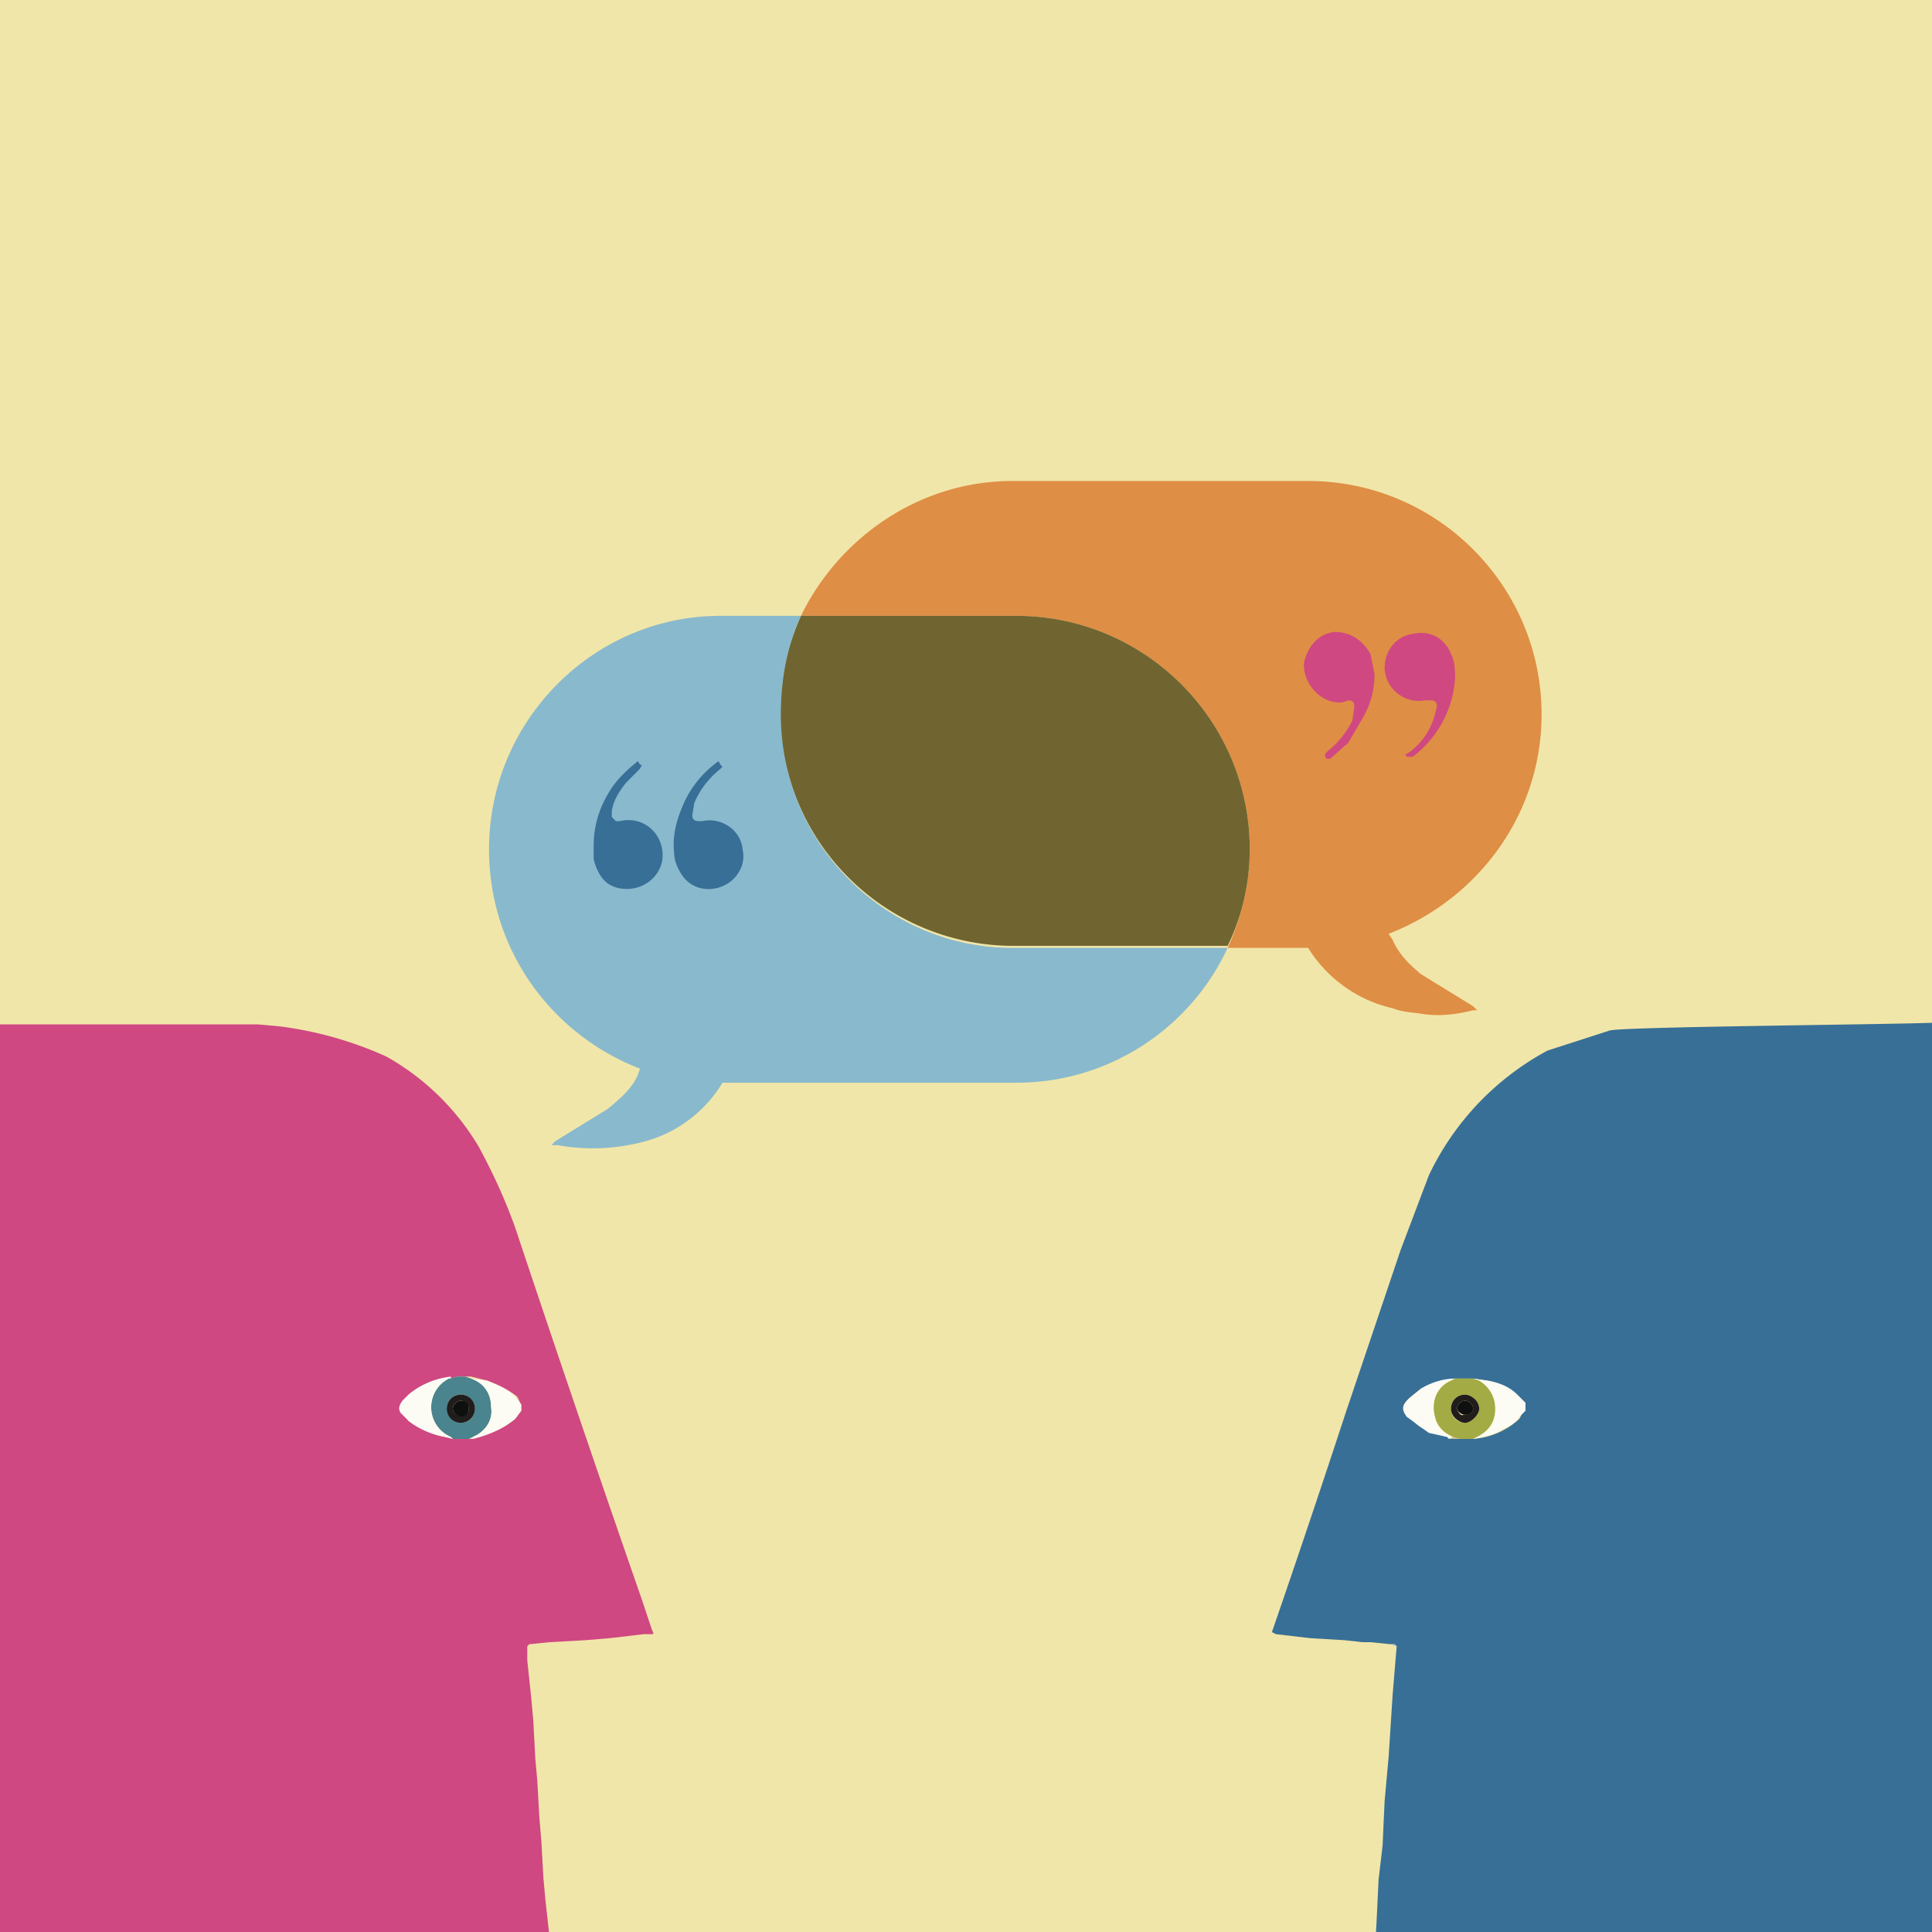 <svg version="1.1" id="Layer_1" xmlns="http://www.w3.org/2000/svg" x="0" y="0" viewBox="0 0 960 960" xml:space="preserve">
  <rect x="0" y="0" width="960" height="960" fill="#333333" stroke="none"/>
  <style>
    .st2{fill:#386f96}.st3{fill:#89b9cd}.st5{fill:#fcfbf4}.st6{fill:#c8bf96}.st7{fill:#201d1c}.st8{fill:#0e100f}.st9{fill:#cf4882}
  </style>
  <path d="M-8-11v983h977V560 400-11H-8z" fill="#f1e6a9"/>
  <path d="M766 355c0-64-52-116-116-116H503c-46 0-86 28-105 67h107c64 0 116 52 116 116 0 17-4 34-11 49h40a67 67 0 0042 30c5 2 10 2 16 3 8 1 16 0 24-2h2l-2-2-26-16c-6-5-11-10-14-17l-2-3c44-17 76-59 76-109z" fill="#df8e45"/>
  <path class="st2" d="M693 817h-2l-10-1h-4l-9-1-17-1-17-2-2-1a7565 7565 0 0037-110l27-80 14-37a137 137 0 0159-62l31-10c10-2 155-3 164-4l1 509H679v-4l1-8 1-16 2-17 1-17 1-21 2-17 1-22 2-22 2-31 2-24-1-1zm27-102h12a38 38 0 0023-10l2-4v-3l-3-4c-4-4-9-7-15-8l-7-1h-9a38 38 0 00-23 10c-3 3-4 5 0 9 3 3 6 6 10 7a38 38 0 0010 3v1z"/>
  <path class="st3" d="M677 816h4-4zM691 817h2l1 1-3-1z"/>
  <path d="M735 686c5 3 8 8 8 14s-3 11-9 14l-2 1h-7l-3-1c-5-2-8-6-9-10a15 15 0 0110-19h9l3 1zm-7 21c3 0 7-4 7-7 0-4-4-7-7-7-4 0-7 3-7 7s3 7 7 7z" fill="#a3ab45"/>
  <path class="st5" d="M739 686c6 1 11 3 15 7l4 4v4l-3 3c-2 3-5 5-8 6-4 3-10 4-15 5l2-1c6-3 9-7 9-14 0-6-3-11-8-14l-3-1 7 1zM720 715l-1-1-9-2-11-8c-3-4-2-6 1-9l6-5c5-3 11-5 17-5l-2 1c-7 3-10 10-8 18 1 5 4 8 9 10l-2 1z"/>
  <path class="st6" d="M725 715h-5l2-1 3 1zM719 714h0z"/>
  <path class="st7" d="M728 693c3 0 7 3 7 7 0 3-4 7-7 7s-7-3-7-7 3-7 7-7zm-4 7c0 1 2 4 3 3 3 0 5-1 5-3s-2-4-4-4-4 2-4 4z"/>
  <path class="st8" d="M732 700c0 2-2 3-4 3s-4-2-4-3c0-2 2-4 4-4s4 2 4 4z"/>
  <g>
    <path class="st9" d="M-4 1017V509h132l11 1a185 185 0 0153 15 124 124 0 0146 45c7 13 13 26 18 40a15007 15007 0 0063 185l5 15c1 2 1 2-1 2h-3l-17 2-12 1-18 1-10 1-1 1v7l2 19 1 11 1 19 1 11 1 18 1 12 1 18 1 11 2 18v12l2 18 1 12 1 13H-4zm235-333h-4l-3 1c-8 0-15 3-21 8l-3 3c-2 3-2 4 0 6l3 4c5 4 12 7 19 8l3 1h8l2-1c8-1 15-4 21-9l3-4v-3l-2-4c-5-4-10-6-15-8l-8-2h-3z"/>
    <path d="M224 714a16 16 0 01-1-29h1l3-1h4l3 1c6 2 10 7 10 14 1 6-2 11-7 14l-2 1-2 1h-8l-1-1zm5-7c4 0 7-3 7-7s-3-7-7-7-7 3-7 7c0 3 3 7 7 7z" fill="#49848f"/>
    <path class="st5" d="M221 714c-6-1-13-4-18-8l-4-4c-1-2-1-3 1-6l3-3c6-5 13-8 21-9v1h-1a16 16 0 001 29l1 1-4-1zM234 685l8 1c5 2 10 4 14 8l3 4v3l-3 4c-6 5-13 8-21 10v-1l2-1c5-3 8-8 7-14 0-7-4-12-10-14z"/>
    <path d="M233 715l2-1v1h-2z" fill="#f1ebcb"/>
    <path class="st6" d="M227 684l-3 1 3-1zM231 684l3 1-3-1z"/>
    <path class="st7" d="M229 693c4 0 7 3 7 7a7 7 0 11-14 0c0-4 3-7 7-7zm0 3c-2 0-4 2-4 4s2 3 4 3 4-1 4-3-2-4-4-4z"/>
    <path class="st8" d="M229 704c-2-1-4-2-4-4s2-4 4-4 4 1 4 4c0 2-2 4-4 4z"/>
  </g>
  <g>
    <path class="st9" d="M683 335c0 8-2 15-6 22l-7 12-9 8h-2c-1-2-1-2 1-4 5-4 9-9 12-15l1-7c0-2-1-3-3-3l-3 1c-11 1-20-10-19-20 2-8 7-14 15-15 8 0 14 4 18 11l2 10zM688 332c0-9 6-16 14-17 8-2 16 2 19 10 2 4 2 8 2 12a53 53 0 01-21 39h-2-1c-1-1-1-1 1-2a34 34 0 0013-19l1-4c0-2-1-3-3-3h-3a17 17 0 01-20-16z"/>
  </g>
  <path d="M505 306H398a116 116 0 00105 164h107c7-14 11-31 11-48 0-64-52-116-116-116z" fill="#706530"/>
  <g>
    <path class="st3" d="M388 355c0-17 3-34 10-49h-40c-63 0-115 52-115 116 0 50 31 92 75 109l-1 3c-3 7-9 12-15 17l-26 16-2 2h3a98 98 0 0040-1 65 65 0 0042-30h146c47 0 87-28 105-67H503c-63 0-115-52-115-116z"/>
  </g>
  <g>
    <path class="st2" d="M295 420c0-10 3-19 8-27 3-5 8-10 13-14 1-1 1-1 2 1h1l-1 2-7 7c-3 4-6 8-7 14v3l2 2h2c13-3 23 8 21 20-3 13-18 17-27 11-4-3-6-8-7-12v-7zM359 381l-1 1c-6 5-10 10-13 17l-1 6c0 2 1 3 3 3h2c9-2 19 4 20 14 1 5 0 9-3 13-6 8-20 10-27 0-2-3-4-7-4-11-1-8 1-16 4-23a51 51 0 0117-22c1-1 1-1 2 1l1 1z"/>
  </g>
</svg>
